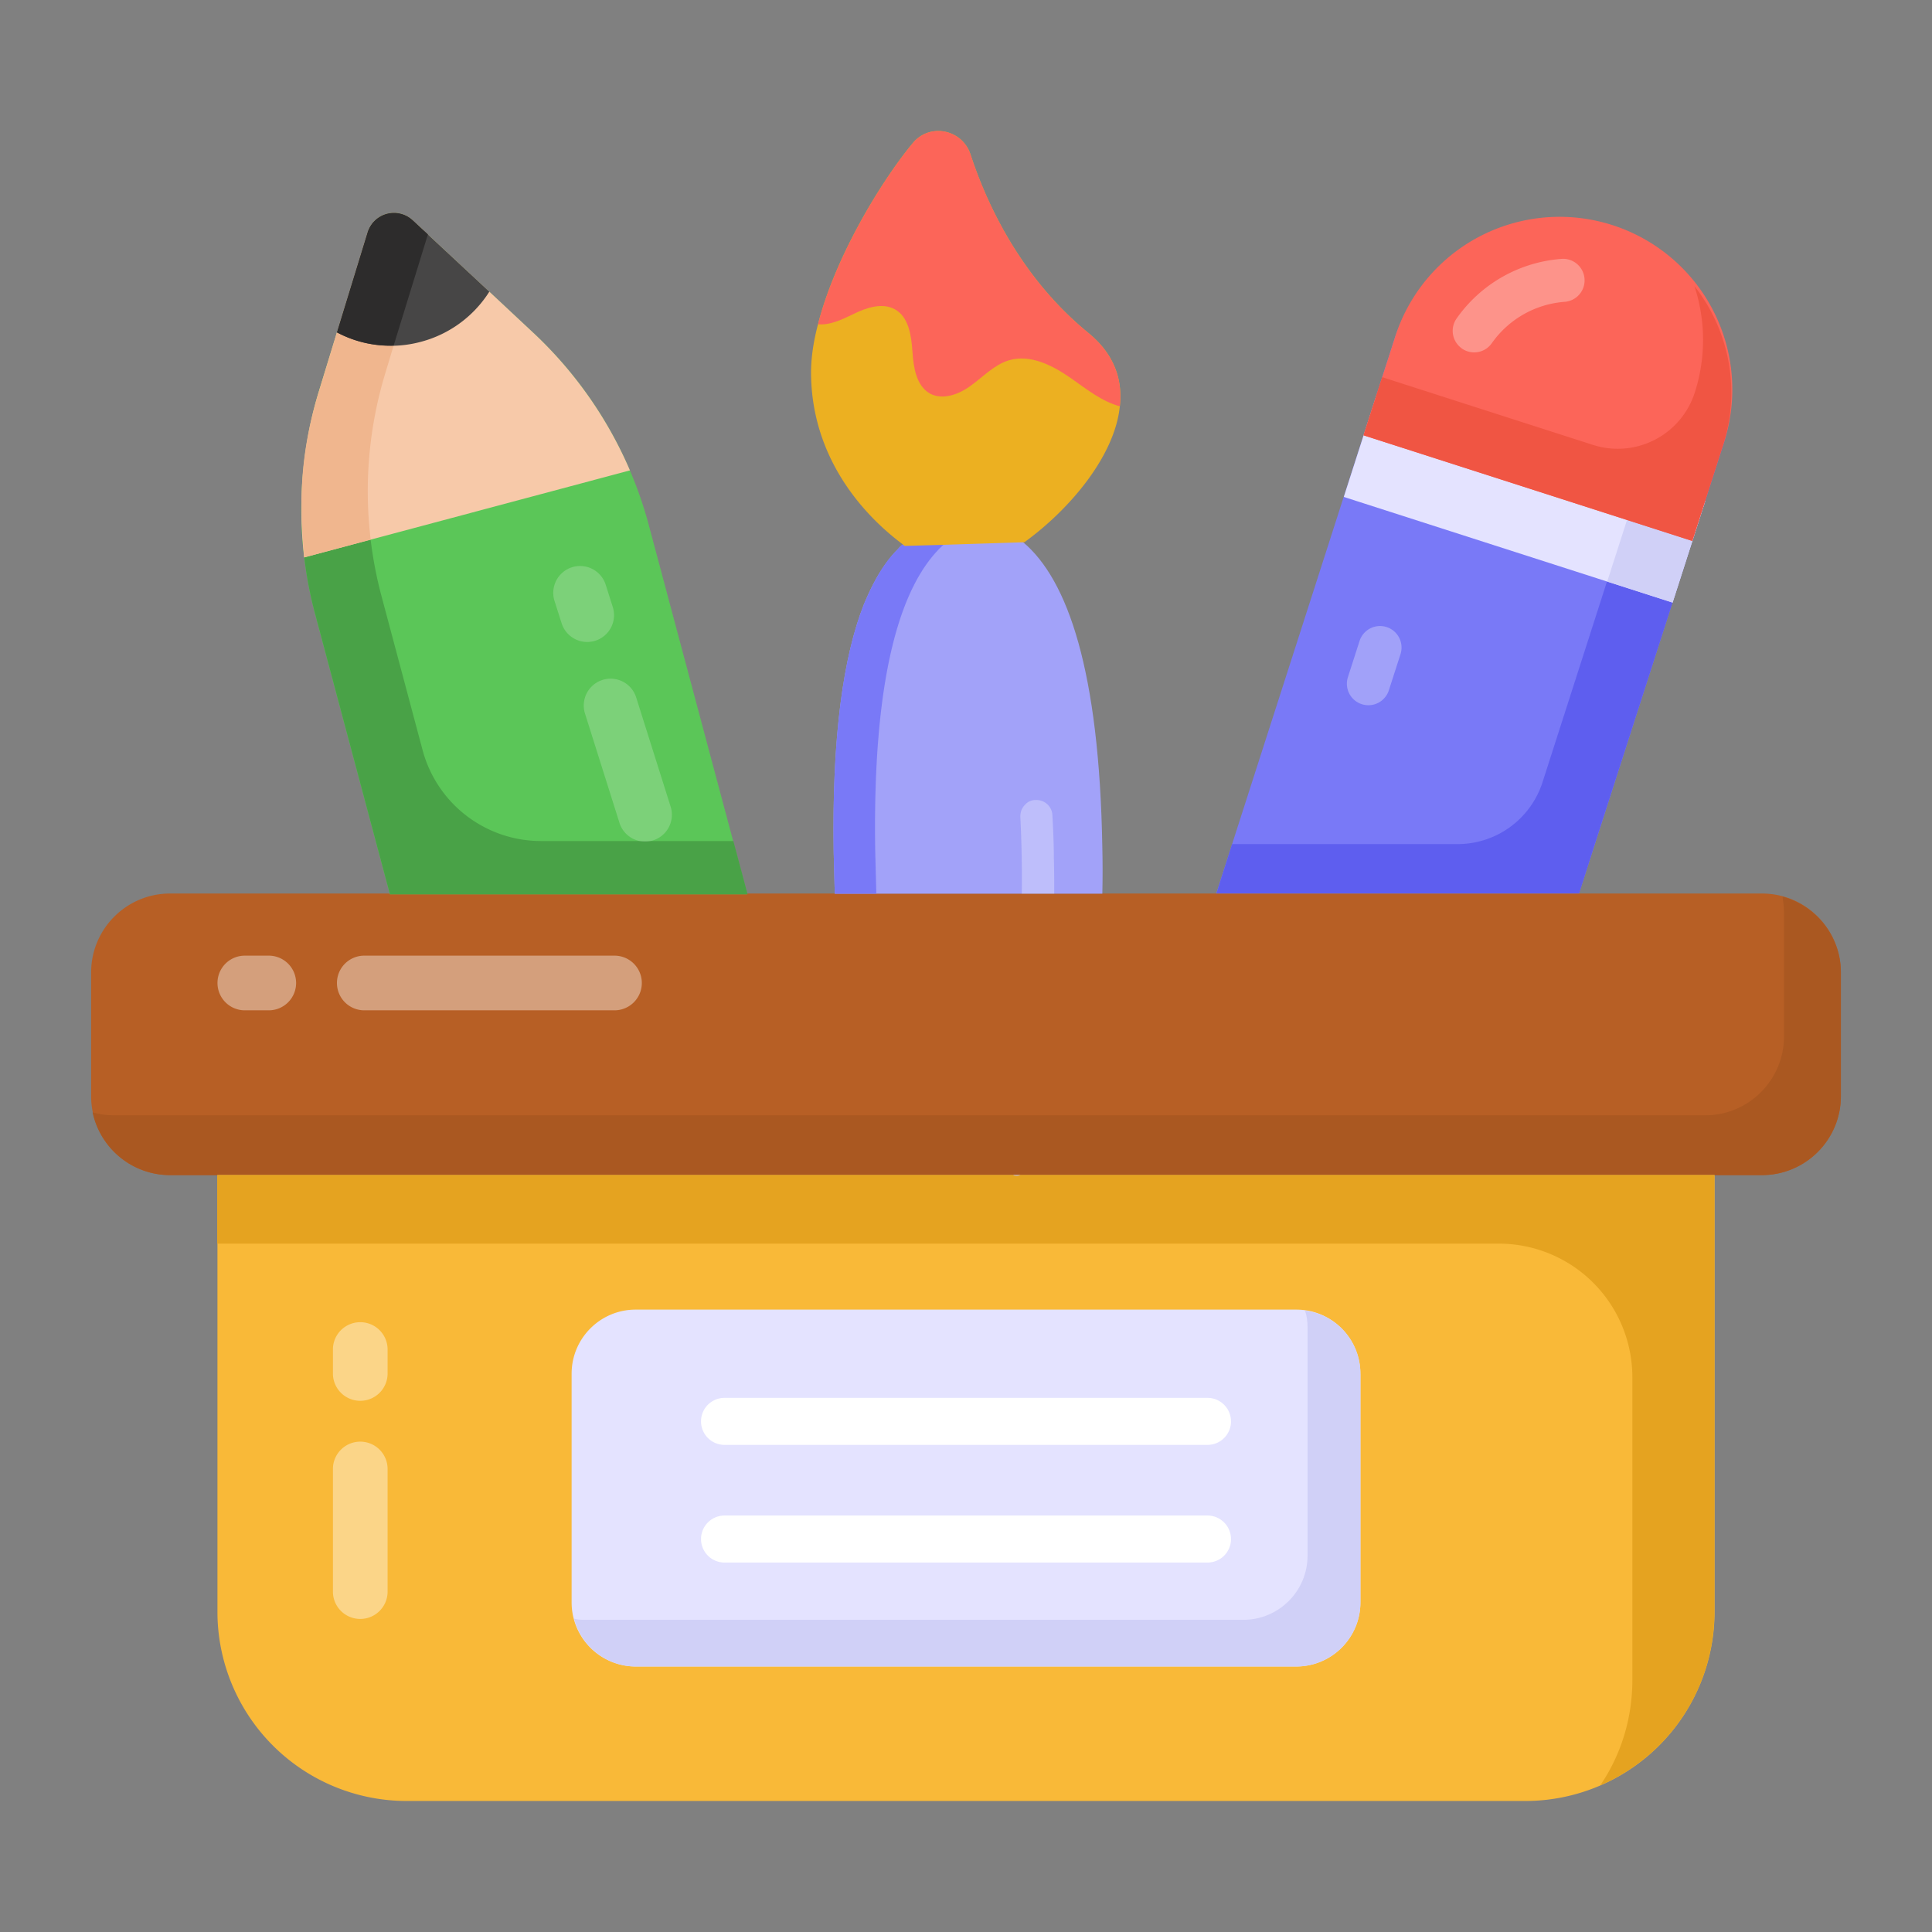 <?xml version="1.0" standalone="no"?><!DOCTYPE svg PUBLIC "-//W3C//DTD SVG 1.1//EN" "http://www.w3.org/Graphics/SVG/1.1/DTD/svg11.dtd"><svg class="icon" width="200px" height="200.00px" viewBox="0 0 1024 1024" version="1.1" xmlns="http://www.w3.org/2000/svg"><rect x="0" y="0" width="1024" height="1024" fill="#808080" stroke="none"/><path d="M975.698 515.439v65.555c0 23.108-18.741 41.849-41.829 41.849H90.131A41.829 41.829 0 0 1 48.302 580.975v-65.555c0-23.088 18.741-41.829 41.829-41.829h843.737c23.108 0 41.829 18.741 41.829 41.829z" fill="#B75F25" /><path d="M975.698 515.4v65.691c0 22.992-18.741 41.733-41.926 41.733H90.228c-20.287 0-37.096-14.297-41.153-33.232 3.478 0.966 7.149 1.546 11.013 1.546h843.737c22.992 0 41.733-18.741 41.733-41.733v-65.691c0-2.898-0.386-5.796-0.773-8.501 17.775 4.83 30.913 21.06 30.913 40.187z" fill="#AA5821" /><path d="M908.752 622.824v231.405a100.333 100.333 0 0 1-100.333 100.333H215.581a100.333 100.333 0 0 1-100.333-100.333V622.824z" fill="#F9B938" /><path d="M190.947 858.073a14.491 14.491 0 0 1-14.491-14.491v-65.111a14.491 14.491 0 0 1 28.981 0v65.111a14.491 14.491 0 0 1-14.491 14.491zM190.947 742.458a14.491 14.491 0 0 1-14.491-14.491v-12.81a14.491 14.491 0 0 1 28.981 0v12.81a14.491 14.491 0 0 1-14.491 14.491z" fill="#FFFFFF" opacity=".4" /><path d="M908.655 622.824v231.463c0 41.346-24.924 76.703-60.474 91.967 10.82-15.843 17.002-35.164 17.002-55.837v-160.44a70.811 70.811 0 0 0-70.811-70.83H115.152v-36.323z" fill="#E5A320" /><path d="M340.181 521.003a14.491 14.491 0 0 1-14.491 14.491h-132.734a14.491 14.491 0 0 1 0-28.981h132.734a14.491 14.491 0 0 1 14.491 14.491zM156.942 521.003a14.491 14.491 0 0 1-14.491 14.491H129.642a14.491 14.491 0 0 1 0-28.981h12.81a14.491 14.491 0 0 1 14.491 14.491z" fill="#FFFFFF" opacity=".4" /><path d="M721.051 728.103v121.18c0 18.78-15.205 34.005-33.985 34.005H336.954a33.985 33.985 0 0 1-33.985-34.005v-121.18c0-18.76 15.205-33.985 33.985-33.985H687.046c18.78 0 33.985 15.225 33.985 33.985z" fill="#E4E3FF" /><path d="M721.051 728.122v121.141c0 18.741-15.263 34.005-34.005 34.005H336.954c-15.65 0-28.981-10.82-32.652-25.31 1.546 0.386 3.091 0.58 4.637 0.58h350.092c18.741 0 34.005-15.263 34.005-34.005v-121.141c0-3.091-0.386-5.989-1.352-8.694 16.616 1.932 29.368 16.229 29.368 33.425z" fill="#D0D0F7" /><path d="M652.462 753.355a12.462 12.462 0 0 1-12.481 12.462H384.019a12.462 12.462 0 0 1 0-24.924h255.961c6.878 0 12.462 5.584 12.462 12.462zM652.462 815.722a12.462 12.462 0 0 1-12.481 12.462H384.019a12.462 12.462 0 0 1 0-24.924h255.961c6.878 0 12.462 5.584 12.462 12.462z" fill="#FFFFFF" /><path d="M836.917 473.552l76.317-237.491a91.522 91.522 0 1 0-174.273-55.992l-94.324 293.482z" fill="#7979F7" /><path d="M913.292 236.022l-68.009 211.369-8.308 26.083h-192.242l8.308-26.083h119.518a47.278 47.278 0 0 0 45.017-32.826l60.938-189.749a91.001 91.001 0 0 0-42.312-107.617c5.989 0.58 11.979 1.932 17.775 3.671h0.193c48.109 15.457 74.578 67.043 59.122 115.152z" fill="#5E5EEF" /><path d="M712.24 263.381l17.292-53.808 174.273 56.03-17.292 53.789z" fill="#E4E3FF" /><path d="M851.852 308.243l17.292-53.75 34.642 11.129-17.273 53.75z" fill="#D0D0F7" /><path d="M896.966 286.701l16.268-50.62a91.542 91.542 0 1 0-174.273-56.011l-16.287 50.62z" fill="#FC6559" /><path d="M774.762 184.648a11.399 11.399 0 0 1-2.705-15.882A74.675 74.675 0 0 1 828.281 137.177a11.419 11.419 0 0 1 1.488 22.76 51.973 51.973 0 0 0-39.125 22.026 11.399 11.399 0 0 1-15.901 2.705z" fill="#FFFFFF" opacity=".3" /><path d="M913.253 236.022l-16.307 50.717-174.273-56.011 9.892-30.836 111.751 35.917a42.892 42.892 0 0 0 53.944-27.725 91.117 91.117 0 0 0-0.193-56.475 91.31 91.31 0 0 1 15.186 84.432z" fill="#F05543" /><path d="M721.785 373.238a11.399 11.399 0 0 1-7.361-14.336l6.163-19.166a11.399 11.399 0 0 1 21.717 6.955l-6.183 19.186a11.399 11.399 0 0 1-14.336 7.361z" fill="#FFFFFF" opacity=".3" /><path d="M206.655 473.996h189.479L343.909 278.412a215.6 215.6 0 0 0-61.305-102.072L218.711 116.755a14.549 14.549 0 0 0-23.822 6.376l-25.658 83.524c-11.863 38.642-12.636 79.872-2.203 118.919z" fill="#5BC658" /><path d="M396.23 473.977h-189.537l-7.535-28.208-32.072-120.175c-2.705-10.047-4.637-20.094-5.796-30.14-3.516-24.576-1.623-57.054 7.922-88.875l9.467-30.334 16.229-53.132a14.491 14.491 0 0 1 23.765-6.376l8.115 7.535-22.412 73.032a215.407 215.407 0 0 0-2.125 118.823l21.717 81.398a64.995 64.995 0 0 0 62.792 48.244h101.936z" fill="#49A247" /><path d="M161.212 295.434c-3.478-29.754-0.908-59.972 8.037-88.798l9.332-30.469 16.287-53.113a14.606 14.606 0 0 1 23.803-6.357l40.69 37.888 23.282 21.774a217.127 217.127 0 0 1 51.239 72.955z" fill="#F7C9A9" /><path d="M161.212 295.434c-2.009-24.866-3.574-51.103 8.037-88.798l9.332-30.469 16.287-53.113a14.606 14.606 0 0 1 23.803-6.357l8.134 7.516-18.162 58.928-4.251 14.104a215.098 215.098 0 0 0-7.922 88.779z" fill="#F0B68E" /><path d="M178.582 176.167l16.287-53.113a14.606 14.606 0 0 1 23.803-6.357l40.69 37.888a61.517 61.517 0 0 1-36.226 26.566 61.034 61.034 0 0 1-44.554-4.985z" fill="#474646" /><path d="M178.582 176.167l16.287-53.113a14.606 14.606 0 0 1 23.803-6.357l8.134 7.516-18.162 58.928a59.122 59.122 0 0 1-30.063-6.975z" fill="#2D2C2C" /><path d="M328.337 436.147l-18.316-58.078a14.22 14.22 0 0 1 27.107-8.598l18.316 58.059a14.22 14.22 0 0 1-27.107 8.617zM297.675 330.346l-3.768-11.824a14.22 14.22 0 0 1 27.126-8.598l3.748 11.805a14.22 14.22 0 0 1-27.107 8.617z" fill="#FFFFFF" opacity=".2" /><path d="M540.788 622.824c-0.966 0.386-2.125 0.386-3.285 0.193-0.193 0-0.193 0-0.386-0.193zM584.26 449.323c0.193 7.922 0.193 16.036 0 24.344H442.445l-0.58-22.026c-0.966-61.826 5.217-103.946 16.036-131.381 2.125-5.023 4.251-9.66 6.569-13.718 3.478-6.183 7.342-11.399 11.399-15.457 0.966-1.159 1.739-1.932 2.705-2.512 0.386-0.58 0.966-0.966 1.352-1.352l22.219-0.386 38.448-0.773c0.58 0.386 1.159 0.966 1.739 1.352 23.571 19.9 40.38 68.009 41.926 161.908z" fill="#A2A2F9" /><path d="M541.561 473.668a634.3 634.3 0 0 0-0.773-40.767c0-2.512 0.773-4.637 2.512-6.376 1.352-1.546 3.285-2.512 5.603-2.512 4.637-0.193 8.694 3.285 8.888 8.115 0.386 7.149 0.773 14.684 0.773 22.605 0.193 6.183 0.193 12.558 0.193 18.934zM540.788 622.824c-0.966 0.386-2.125 0.386-3.285 0.193-0.193 0-0.193 0-0.386-0.193z" fill="#FFFFFF" opacity=".3" /><path d="M464.471 473.668H442.445l-0.58-22.026c-0.966-61.826 5.217-103.946 16.036-131.381 2.125-5.023 4.251-9.66 6.569-13.718 3.478-6.376 7.342-11.592 11.399-15.457 0.966-1.159 1.739-1.932 2.705-2.512 0.386-0.58 0.966-0.966 1.352-1.352l22.219-0.386a18.741 18.741 0 0 0-2.125 1.932c-22.605 20.673-37.675 69.168-36.13 162.488l0.58 22.412z" fill="#7979F7" /><path d="M593.534 215.349c-2.705 26.663-27.049 55.064-50.62 72.066h-0.58l-42.312 1.352-20.48 0.58a3.381 3.381 0 0 1-0.966-0.773c-21.832-16.229-47.915-46.177-48.688-89.455-0.193-8.501 1.159-17.775 3.671-27.242 9.467-37.096 34.777-77.476 50.234-96.024 8.888-10.82 26.083-7.342 30.527 5.796 8.694 26.663 26.856 65.691 62.599 94.865 13.718 11.206 18.162 24.731 16.616 38.835z" fill="#ECB021" /><path d="M593.534 215.349c-9.467-2.512-17.582-9.081-25.89-14.877-9.66-6.762-21.639-12.945-33.038-9.467-7.535 2.318-13.331 8.501-19.707 13.138-6.376 4.83-15.07 8.115-22.026 4.444-7.342-4.251-8.694-13.911-9.274-22.412-0.58-8.308-1.932-18.162-9.274-22.219-6.569-3.671-14.877-0.966-21.639 2.318-5.989 2.898-12.558 6.183-19.128 5.603 9.467-37.096 34.777-77.476 50.234-96.024 8.888-10.82 26.083-7.342 30.527 5.796 8.694 26.663 26.856 65.691 62.599 94.865 13.718 11.206 18.162 24.731 16.616 38.835z" fill="#FC6559" /></svg>